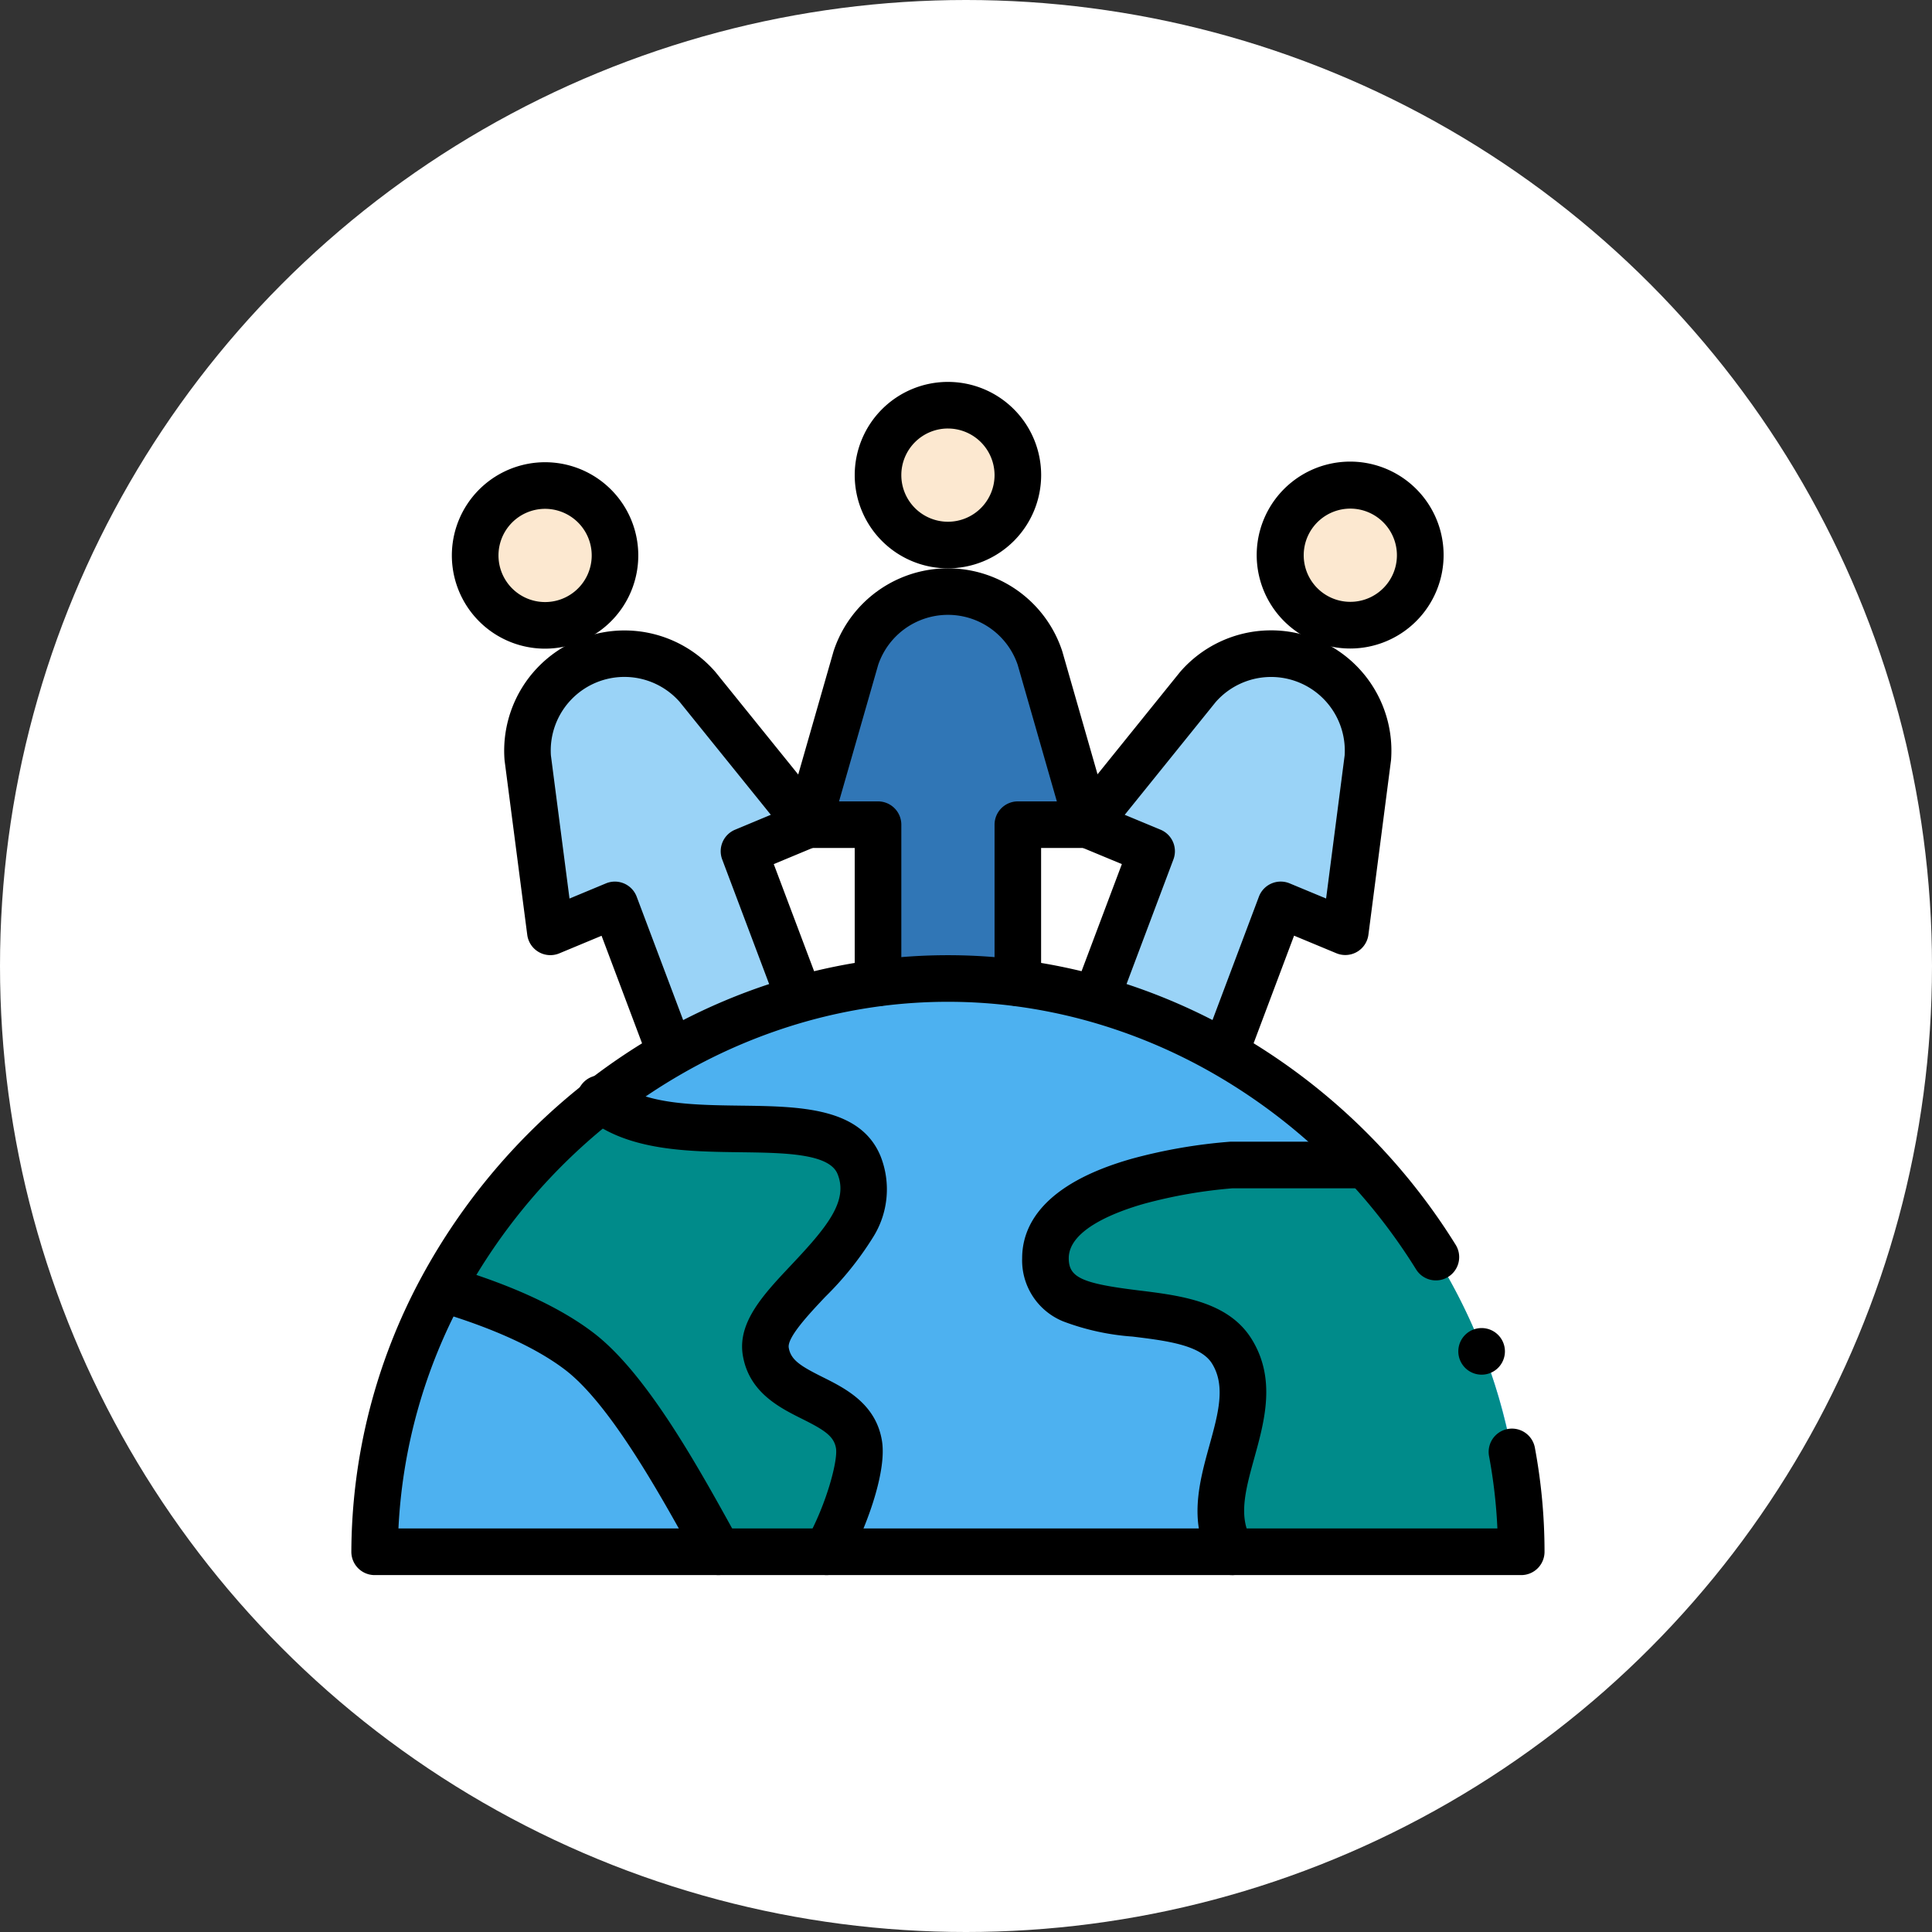 <svg xmlns="http://www.w3.org/2000/svg" width="181" height="181" viewBox="0 0 181 181">
  <rect x="0" y="0" width="181" height="181" fill="#333333" stroke="none"/>
  <g id="Grupo_1026568" data-name="Grupo 1026568" transform="translate(-399 -2711)">
    <g id="Grupo_1004758" data-name="Grupo 1004758" transform="translate(0 1849)">
      <circle id="Elipse_8399" data-name="Elipse 8399" cx="90.5" cy="90.5" r="90.5" transform="translate(399 862)" fill="#fff"/>
    </g>
    <g id="g888" transform="translate(431.916 2746.779)">
      <g id="g890">
        <rect id="Rectángulo_349181" data-name="Rectángulo 349181" width="111.784" height="111.784" transform="translate(0 0)" fill="none"/>
        <g id="g892">
          <g id="g898" transform="translate(2.183 55.892)">
            <path id="path900" d="M67.042,341.333c-29.077,0-53.709,24.878-53.709,53.709H120.751c0-28.862-24.69-53.709-53.709-53.709" transform="translate(-13.333 -341.333)" fill="#4db1f0"/>
          </g>
          <g id="g902" transform="translate(65.027 73.328)">
            <path id="path904" d="M441.694,484.086H414.586c-3.585-5.8,3.587-12.973,0-18.776s-17.466-1.107-17.466-8.733,17.466-8.733,17.466-8.733h12.456l.035-.031a53.4,53.4,0,0,1,14.617,36.273" transform="translate(-397.12 -447.813)" fill="#008b8a"/>
          </g>
          <g id="g906" transform="translate(87.04 9.688)">
            <path id="path908" d="M540.619,59.668a6.55,6.55,0,1,1-8.563,3.533,6.549,6.549,0,0,1,8.563-3.533" transform="translate(-531.552 -59.164)" fill="#fce8d0"/>
          </g>
          <g id="g910" transform="translate(68.968 25.455)">
            <path id="path912" d="M441.873,156.149a9.091,9.091,0,0,1,5.576,9.048l-2.113,16.309-6.05-2.515L434.1,192.778l-.061.1a53.421,53.421,0,0,0-12.054-5.067l.018-.063,5.188-13.79-5.98-2.485-.024-.083,10.34-12.818a9.091,9.091,0,0,1,10.346-2.428" transform="translate(-421.186 -155.452)" fill="#9ad3f7"/>
          </g>
          <g id="g914" transform="translate(42.792 19.65)">
            <path id="path916" d="M287.532,141.831v0h-6.55v14.816l0,.017a50.834,50.834,0,0,0-13.1,0l0-.017V141.833h-6.55l0-.013.031-.013-.02-.024,4.463-15.569a9.088,9.088,0,0,1,17.244,0l4.454,15.534-.044.055Z" transform="translate(-261.333 -120)" fill="#3076b6"/>
          </g>
          <g id="g918" transform="translate(49.342 2.183)">
            <path id="path920" d="M307.883,13.333a6.55,6.55,0,1,1-6.55,6.55,6.549,6.549,0,0,1,6.55-6.55" transform="translate(-301.333 -13.333)" fill="#fce8d0"/>
          </g>
          <g id="g922" transform="translate(8.499 67.245)">
            <path id="path924" d="M90.967,416.78c2.919,7.046-9.506,12.7-8.733,17.466s7.96,3.971,8.733,8.733c.327,2.011-1.181,6.753-3.033,10.043H77.793c-3.382-6.115-8.255-15.132-13.026-18.776-3.312-2.531-7.976-4.408-12.451-5.762l-.411-.172a56.12,56.12,0,0,1,14.953-17.645c6.668,5.434,21.516-.144,24.108,6.113" transform="translate(-51.906 -410.667)" fill="#008b8a"/>
          </g>
          <g id="g926" transform="translate(16.497 25.47)">
            <path id="path928" d="M116.688,158.665l10.368,12.842-.011.037-6.015,2.5,5.194,13.787.017.063a53.474,53.474,0,0,0-12.052,5.074l-.061-.1-5.192-13.785L102.89,181.6l-2.12-16.309a9.088,9.088,0,0,1,15.918-6.626" transform="translate(-100.746 -155.544)" fill="#9ad3f7"/>
          </g>
          <g id="g930" transform="translate(11.597 9.706)">
            <path id="path932" d="M83.421,63.309a6.55,6.55,0,1,1-8.563-3.528,6.551,6.551,0,0,1,8.563,3.528" transform="translate(-70.822 -59.276)" fill="#fce8d0"/>
          </g>
          <g id="g934" transform="translate(9.411 7.524)">
            <path id="Trazado_723946" data-name="Trazado 723946" d="M66.221,63.417A8.733,8.733,0,1,1,74.27,51.326h0a8.733,8.733,0,0,1-8.05,12.09Zm-.017-13.1A4.367,4.367,0,1,0,70.24,53h0A4.374,4.374,0,0,0,66.2,50.317Z" transform="translate(-57.47 -45.95)"/>
          </g>
          <g id="g938" transform="translate(14.313 23.284)">
            <path id="Trazado_723947" data-name="Trazado 723947" d="M102.979,183.889a2.184,2.184,0,0,1-2.044-1.414L96.54,170.8l-3.962,1.649a2.183,2.183,0,0,1-3-1.734l-2.12-16.309c-.005-.041-.009-.082-.012-.123a11.272,11.272,0,0,1,19.742-8.219l.052.063,10.378,12.853a2.183,2.183,0,0,1-.827,3.391l-.03.013-.022.009-4.067,1.693,4.45,11.813a2.183,2.183,0,1,1-4.086,1.539l-5.194-13.787a2.183,2.183,0,0,1,1.2-2.785l3.355-1.4-8.53-10.565a6.9,6.9,0,0,0-12.074,5l1.743,13.412,3.412-1.42a2.183,2.183,0,0,1,2.882,1.246l5.192,13.785a2.185,2.185,0,0,1-2.043,2.953Z" transform="translate(-87.411 -142.195)"/>
          </g>
          <g id="g942" transform="translate(84.858 7.501)">
            <path id="Trazado_723948" data-name="Trazado 723948" d="M526.96,63.287a8.755,8.755,0,1,1,3.333-.666A8.718,8.718,0,0,1,526.96,63.287Zm0-13.106a4.367,4.367,0,1,0,4.032,6.044h0a4.371,4.371,0,0,0-4.032-6.044Z" transform="translate(-518.228 -45.811)"/>
          </g>
          <g id="g946" transform="translate(66.741 23.269)">
            <path id="Trazado_723949" data-name="Trazado 723949" d="M422.728,183.8a2.185,2.185,0,0,1-2.043-2.952l5.185-13.787a2.183,2.183,0,0,1,2.882-1.247l3.414,1.419,1.738-13.412a6.906,6.906,0,0,0-12.077-5l-8.527,10.57,3.356,1.394a2.183,2.183,0,0,1,1.206,2.785l-5.188,13.789a2.183,2.183,0,1,1-4.087-1.537l4.445-11.814-4.106-1.706a2.183,2.183,0,0,1-.86-3.376l.043-.055,10.346-12.825.053-.063a11.272,11.272,0,0,1,19.747,8.21c0,.041-.007.082-.012.123l-2.113,16.309a2.183,2.183,0,0,1-3,1.736l-3.964-1.648-4.39,11.673A2.184,2.184,0,0,1,422.728,183.8Z" transform="translate(-407.587 -142.103)"/>
          </g>
          <g id="g950" transform="translate(47.159)">
            <path id="Trazado_723950" data-name="Trazado 723950" d="M296.733,17.466a8.733,8.733,0,1,1,8.733-8.733A8.743,8.743,0,0,1,296.733,17.466Zm0-13.1A4.367,4.367,0,1,0,301.1,8.733,4.371,4.371,0,0,0,296.733,4.367Z" transform="translate(-288)"/>
          </g>
          <g id="g954" transform="translate(40.609 17.466)">
            <path id="Trazado_723951" data-name="Trazado 723951" d="M269.833,147.682a2.183,2.183,0,0,1-2.183-2.183V130.683a2.183,2.183,0,0,1,2.183-2.183h3.653l-3.666-12.786a6.9,6.9,0,0,0-13.073,0L253.081,128.5h3.652a2.183,2.183,0,0,1,2.183,2.183V145.5a2.183,2.183,0,0,1-4.367,0V132.866h-4.367a2.183,2.183,0,0,1-2.081-2.843l0-.008,4.458-15.553c.009-.03.018-.06.028-.089a11.272,11.272,0,0,1,21.386,0c.01.029.019.059.028.089l4.477,15.612a2.186,2.186,0,0,1-2.1,2.792h-4.367V145.5A2.183,2.183,0,0,1,269.833,147.682Z" transform="translate(-248 -106.667)"/>
          </g>
          <g id="g958" transform="translate(21.195 65.008)">
            <path id="Trazado_723952" data-name="Trazado 723952" d="M152.77,443.781a2.184,2.184,0,0,1-1.9-3.254c1.883-3.346,2.968-7.472,2.78-8.621s-1.115-1.731-3.186-2.764c-2.1-1.049-4.981-2.485-5.547-5.97-.5-3.091,1.955-5.7,4.556-8.458,3.292-3.493,5.372-5.974,4.316-8.523-.794-1.918-5.013-1.973-9.092-2.025-4.935-.063-10.525-.135-14.322-3.186-.054-.04-.093-.073-.116-.091a2.183,2.183,0,1,1,2.734-3.4l0,0q.041.03.08.062c2.617,2.133,7.223,2.193,11.676,2.25,5.494.071,11.175.144,13.07,4.72a8.426,8.426,0,0,1-.719,7.642,30.168,30.168,0,0,1-4.454,5.547c-1.511,1.6-3.58,3.8-3.423,4.763.187,1.156,1.115,1.729,3.186,2.763,2.1,1.049,4.981,2.485,5.547,5.971.49,3.009-1.626,8.515-3.285,11.463A2.183,2.183,0,0,1,152.77,443.781Zm-19.741-46.268.006.005Zm-.164-.116,0,0Z" transform="translate(-129.44 -397.005)"/>
          </g>
          <g id="g962" transform="translate(6.726 82.879)">
            <path id="Trazado_723953" data-name="Trazado 723953" d="M68.739,535.049a2.182,2.182,0,0,1-1.913-1.127l-.386-.7c-3.116-5.642-7.826-14.169-12.054-17.4-2.661-2.033-6.616-3.852-11.758-5.407a2.183,2.183,0,0,1,1.264-4.18c5.644,1.707,10.067,3.765,13.145,6.117,4.956,3.785,9.735,12.439,13.225,18.757l.385.7a2.184,2.184,0,0,1-1.909,3.24Z" transform="translate(-41.076 -506.144)"/>
          </g>
          <g id="g966" transform="translate(62.844 71.175)">
            <path id="Trazado_723954" data-name="Trazado 723954" d="M403.439,475.276a2.182,2.182,0,0,1-1.86-1.036c-2.293-3.712-1.206-7.646-.246-11.116.826-2.988,1.539-5.569.247-7.659-1.084-1.756-4.318-2.151-7.446-2.534a22.892,22.892,0,0,1-6.471-1.412,6.166,6.166,0,0,1-3.875-5.935c0-2.929,1.791-6.924,10.324-9.328a49.634,49.634,0,0,1,9.187-1.584c.046,0,.092,0,.138,0h12.456a2.183,2.183,0,1,1,0,4.366H403.513a45.88,45.88,0,0,0-8.274,1.441c-2.647.751-7.086,2.413-7.086,5.109,0,1.8,1.217,2.364,6.511,3.013,3.958.484,8.443,1.034,10.63,4.573,2.295,3.712,1.207,7.647.247,11.118-.826,2.987-1.539,5.567-.247,7.658a2.184,2.184,0,0,1-1.855,3.331Z" transform="translate(-383.787 -434.667)"/>
          </g>
          <g id="g970" transform="translate(103.706 88.641)">
            <path id="path972" d="M637.7,543.516a2.183,2.183,0,1,1-2.183-2.183,2.183,2.183,0,0,1,2.183,2.183" transform="translate(-633.333 -541.333)"/>
          </g>
          <g id="g974" transform="translate(0 53.709)">
            <path id="Trazado_723955" data-name="Trazado 723955" d="M109.6,386.075H2.183A2.183,2.183,0,0,1,0,383.892a54.541,54.541,0,0,1,6.577-25.746,58.6,58.6,0,0,1,15.536-18.334,57.468,57.468,0,0,1,6.746-4.519A55.692,55.692,0,0,1,41.4,330.014a54.037,54.037,0,0,1,7.662-1.572,52.984,52.984,0,0,1,13.658,0,54.022,54.022,0,0,1,7.638,1.566A55.651,55.651,0,0,1,82.9,335.281a58.36,58.36,0,0,1,20.555,19.844,2.183,2.183,0,1,1-3.711,2.3,53.988,53.988,0,0,0-19.011-18.354,51.276,51.276,0,0,0-11.562-4.861,49.587,49.587,0,0,0-7.018-1.439,48.612,48.612,0,0,0-12.532,0,49.638,49.638,0,0,0-7.04,1.445,51.34,51.34,0,0,0-11.559,4.867,53.132,53.132,0,0,0-6.234,4.176,54.2,54.2,0,0,0-14.371,16.956,50.374,50.374,0,0,0-6.005,21.492H107.368a48.983,48.983,0,0,0-.784-6.785,2.183,2.183,0,0,1,4.292-.8,53.259,53.259,0,0,1,.908,9.772A2.183,2.183,0,0,1,109.6,386.075Z" transform="translate(0 -328)"/>
          </g>
        </g>
      </g>
    </g>
  </g>
</svg>
